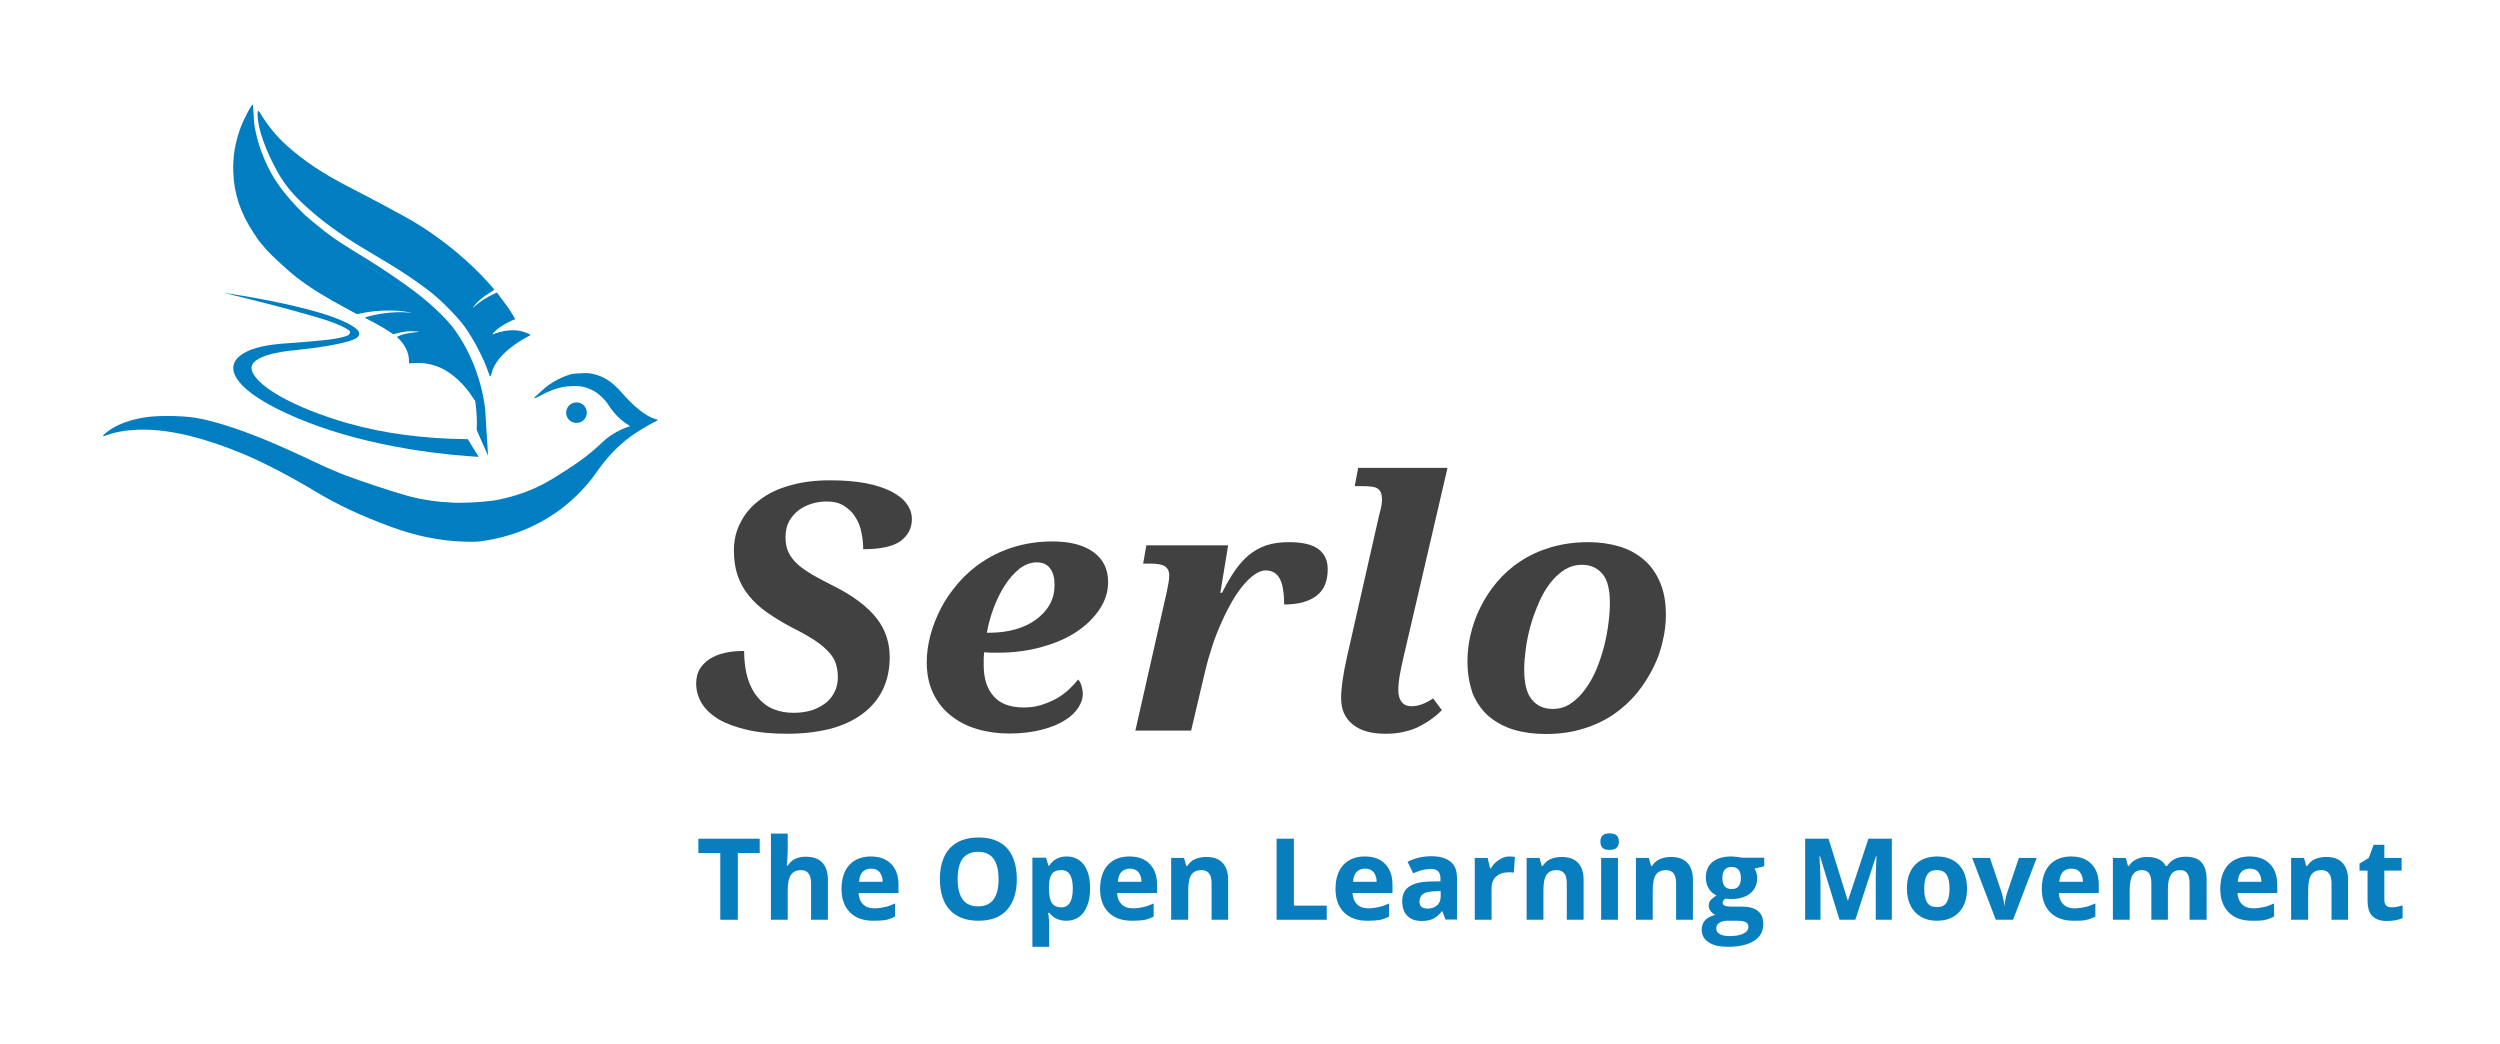 <?xml version="1.0" encoding="UTF-8" standalone="no"?>
<!-- Generator: Adobe Illustrator 19.0.0, SVG Export Plug-In . SVG Version: 6.00 Build 0)  -->

<svg
   xmlns:dc="http://purl.org/dc/elements/1.1/"
   xmlns:cc="http://creativecommons.org/ns#"
   xmlns:rdf="http://www.w3.org/1999/02/22-rdf-syntax-ns#"
   xmlns:svg="http://www.w3.org/2000/svg"
   xmlns="http://www.w3.org/2000/svg"
   xmlns:sodipodi="http://sodipodi.sourceforge.net/DTD/sodipodi-0.dtd"
   xmlns:inkscape="http://www.inkscape.org/namespaces/inkscape"
   version="1.1"
   id="Layer_1"
   x="0px"
   y="0px"
   viewBox="241 10.9 1026.844 428.883"
   xml:space="preserve"
   inkscape:version="0.48.4 r9939"
   width="100%"
   height="100%"
   sodipodi:docname="serlo_logo_w_slogan.svg"><defs
     id="defs3226" /><sodipodi:namedview
     pagecolor="#ffffff"
     bordercolor="#666666"
     borderopacity="1"
     objecttolerance="10"
     gridtolerance="10"
     guidetolerance="10"
     inkscape:pageopacity="0"
     inkscape:pageshadow="2"
     inkscape:window-width="1920"
     inkscape:window-height="1028"
     id="namedview3224"
     showgrid="false"
     showguides="true"
     inkscape:guide-bbox="true"
     fit-margin-top="40"
     fit-margin-left="40"
     fit-margin-right="40"
     fit-margin-bottom="40"
     inkscape:zoom="0.86445013"
     inkscape:cx="551.34286"
     inkscape:cy="483.07109"
     inkscape:window-x="0"
     inkscape:window-y="0"
     inkscape:window-maximized="1"
     inkscape:current-layer="Layer_1" /><style
     type="text/css"
     id="style3168">
	.st0{enable-background:new    ;}
	.st1{fill:#414141;}
	.st2{fill:#097EBE;}
</style><g
     id="XMLID_44_"
     class="st0"
     style="enable-background:new"
     transform="translate(248.044,150.683)"><path
       id="XMLID_54_"
       class="st1"
       d="m 316.4,161.6 c -6.3,0 -11.8,-0.5 -16.5,-1.6 -4.7,-1.1 -8.6,-2.5 -11.7,-4.3 -3.1,-1.9 -5.5,-4.1 -7,-6.6 -1.5,-2.5 -2.3,-5.2 -2.3,-8.2 0,-2.2 0.5,-4.2 1.4,-5.8 1,-1.6 2.3,-3 4.1,-4.2 1.8,-1.1 3.8,-2 6.2,-2.5 2.4,-0.6 5.1,-0.8 8,-0.8 0,4.3 0.5,8.1 1.5,11.3 1,3.2 2.4,5.8 4.2,7.9 1.8,2.1 3.9,3.7 6.4,4.7 2.5,1 5.2,1.5 8.2,1.5 2.9,0 5.4,-0.4 7.7,-1.1 2.2,-0.8 4.1,-1.8 5.7,-3.1 1.6,-1.3 2.7,-2.8 3.6,-4.7 0.8,-1.8 1.2,-3.7 1.2,-5.7 0,-2 -0.3,-3.8 -0.8,-5.5 -0.5,-1.7 -1.5,-3.3 -2.9,-4.8 -1.4,-1.6 -3.3,-3.2 -5.7,-4.8 -2.4,-1.6 -5.6,-3.4 -9.4,-5.3 -4,-2.1 -7.4,-4.2 -10.4,-6.3 -3,-2.1 -5.5,-4.5 -7.5,-7 -2,-2.5 -3.5,-5.2 -4.5,-8.2 -1,-3 -1.5,-6.3 -1.5,-10.1 0,-4.3 0.9,-8.2 2.8,-11.7 1.8,-3.6 4.4,-6.6 7.9,-9.2 3.4,-2.6 7.5,-4.6 12.4,-5.9 4.8,-1.4 10.3,-2.1 16.3,-2.1 5.6,0 10.6,0.4 14.8,1.2 4.2,0.8 7.7,2 10.5,3.4 2.8,1.5 4.9,3.1 6.3,5.1 1.4,1.9 2.1,4 2.1,6.2 0,3.8 -1.6,6.8 -4.7,9.1 -3.1,2.2 -8.2,3.3 -15.3,3.3 0,-2.2 -0.2,-4.4 -0.7,-6.7 -0.4,-2.3 -1.2,-4.4 -2.4,-6.3 -1.1,-1.9 -2.7,-3.5 -4.6,-4.7 -1.9,-1.3 -4.4,-1.9 -7.4,-1.9 -2,0 -4,0.3 -6,0.9 -2,0.6 -3.8,1.5 -5.4,2.7 -1.6,1.2 -2.9,2.7 -3.9,4.5 -1,1.8 -1.5,4 -1.5,6.5 0,2.5 0.4,4.6 1.3,6.4 0.8,1.7 2.1,3.4 3.8,4.9 1.7,1.5 3.8,2.9 6.3,4.4 2.5,1.4 5.5,3 8.9,4.7 7.7,3.9 13.3,8.2 17,12.8 3.7,4.7 5.5,10.1 5.5,16.2 0,5 -1,9.5 -2.9,13.4 -1.9,3.9 -4.7,7.2 -8.4,9.9 -3.6,2.7 -8,4.7 -13.2,6.1 -5.3,1.3 -11.1,2 -17.5,2 z"
       inkscape:connector-curvature="0"
       style="fill:#414141" /><path
       id="XMLID_51_"
       class="st1"
       d="m 413.5,150.8 c 2.5,0 4.8,-0.3 7.1,-1 2.2,-0.7 4.3,-1.6 6.2,-2.6 1.9,-1.1 3.6,-2.3 5.1,-3.7 1.5,-1.4 2.8,-2.8 3.9,-4.2 0.6,0.7 1.1,1.6 1.4,2.7 0.3,1.1 0.5,2.2 0.5,3.4 0,1.7 -0.6,3.5 -1.8,5.4 -1.2,1.9 -3,3.7 -5.5,5.2 -2.4,1.6 -5.6,2.9 -9.4,3.9 -3.8,1 -8.3,1.6 -13.5,1.6 -4.6,0 -9,-0.6 -13.1,-1.8 -4.1,-1.2 -7.7,-3 -10.8,-5.5 -3.1,-2.4 -5.5,-5.4 -7.3,-9.1 -1.8,-3.7 -2.7,-8 -2.7,-12.9 0,-3.5 0.5,-7.2 1.5,-11 1,-3.8 2.5,-7.6 4.4,-11.3 1.9,-3.7 4.4,-7.1 7.3,-10.5 2.9,-3.3 6.2,-6.2 10.1,-8.7 3.8,-2.5 8.1,-4.5 12.8,-5.9 4.7,-1.4 9.9,-2.2 15.5,-2.2 7.3,0 12.9,1.5 16.9,4.4 4,2.9 6,7 6,12.3 0,3.8 -1.1,7.5 -3.4,11 -2.3,3.5 -5.4,6.6 -9.4,9.3 -4,2.7 -8.8,4.8 -14.3,6.3 -5.5,1.6 -11.6,2.4 -18.1,2.4 -0.8,0 -1.8,0 -2.8,0 -1,0 -2,-0.1 -2.9,-0.2 -0.1,0.9 -0.2,1.9 -0.2,2.8 0,0.9 0,1.8 0,2.6 0,5.5 1.4,9.7 4.1,12.7 2.7,3.1 6.8,4.6 12.4,4.6 z m 5.3,-59.6 c -2.5,0 -4.8,0.9 -7.1,2.6 -2.2,1.8 -4.2,4 -6,6.8 -1.8,2.8 -3.3,5.9 -4.6,9.3 -1.3,3.5 -2.2,6.8 -2.8,10.2 h 1.3 c 3.8,0 7.3,-0.5 10.5,-1.4 3.2,-0.9 6.1,-2.3 8.4,-4 2.4,-1.8 4.3,-3.8 5.6,-6.2 1.4,-2.4 2,-5.1 2,-8.1 0,-2.9 -0.6,-5.2 -1.9,-6.8 -1.2,-1.6 -3,-2.4 -5.4,-2.4 z"
       inkscape:connector-curvature="0"
       style="fill:#414141" /><path
       id="XMLID_49_"
       class="st1"
       d="m 473.2,96.6 c 0,-1.8 -0.6,-3 -1.8,-3.8 -1.3,-0.8 -3.3,-1.1 -6.2,-1.1 h -2.7 l 1.3,-7.5 h 33.6 l -3.2,19.5 h 0.7 c 1.7,-3.4 3.5,-6.5 5.2,-9 1.8,-2.6 3.7,-4.7 5.8,-6.5 2.1,-1.7 4.5,-3.1 7.2,-4 2.7,-0.9 5.8,-1.3 9.3,-1.3 5.4,0 9.4,0.9 12,2.8 2.6,1.9 3.9,4.7 3.9,8.3 0,4.9 -1.5,8.6 -4.6,10.9 -3.1,2.4 -7.5,3.6 -13.3,3.6 0,-2.2 -0.1,-4 -0.4,-5.8 -0.2,-1.7 -0.6,-3.2 -1.2,-4.4 -0.6,-1.2 -1.3,-2.1 -2.3,-2.8 -1,-0.6 -2.2,-1 -3.6,-1 -1.4,0 -2.9,0.5 -4.5,1.6 -1.6,1.1 -3.2,2.6 -4.8,4.5 -1.6,1.9 -3.1,4.1 -4.6,6.7 -1.5,2.6 -3,5.5 -4.3,8.5 -1.4,3.1 -2.7,6.3 -3.8,9.7 -1.1,3.4 -2.1,6.8 -2.9,10.2 l -5.8,24.6 h -22.9 l 12.9,-57 c 0.2,-0.8 0.3,-1.8 0.6,-3.1 0.3,-1.5 0.4,-2.6 0.4,-3.6 z"
       inkscape:connector-curvature="0"
       style="fill:#414141" /><path
       id="XMLID_48_"
       class="st1"
       d="m 572.6,150.3 c 1.6,0 3,-0.3 4.4,-0.8 1.3,-0.5 2.9,-1.3 4.6,-2.4 l 3.6,4.8 c -1.2,1.2 -2.5,2.4 -4.1,3.5 -1.5,1.2 -3.3,2.2 -5.2,3.2 -1.9,1 -4,1.7 -6.3,2.2 -2.3,0.6 -4.9,0.8 -7.7,0.8 -5.8,0 -10.3,-1.3 -13.4,-3.9 -3.1,-2.5 -4.7,-6.1 -4.7,-10.7 0,-4.1 0.8,-9.7 2.4,-16.9 l 13.2,-58.2 c 0.2,-0.6 0.3,-1.2 0.5,-1.9 0.1,-0.6 0.3,-1.2 0.4,-1.8 0.1,-0.6 0.2,-1.1 0.2,-1.5 0,-0.4 0.1,-0.7 0.1,-0.9 0,-1.3 -0.1,-2.3 -0.4,-3.1 -0.3,-0.8 -0.8,-1.4 -1.4,-1.8 -0.6,-0.4 -1.5,-0.7 -2.5,-0.8 -1,-0.1 -2.3,-0.2 -3.7,-0.2 h -3.2 l 1.4,-7.5 h 36.7 l -18.1,77.9 c -0.6,2.6 -1.1,5 -1.5,7.2 -0.4,2.2 -0.6,4.3 -0.6,6.3 0,2.1 0.5,3.7 1.4,4.8 0.9,1.1 2.2,1.7 3.9,1.7 z"
       inkscape:connector-curvature="0"
       style="fill:#414141" /><path
       id="XMLID_45_"
       class="st1"
       d="m 595.7,131.8 c 0,-3.6 0.4,-7.2 1.3,-11 0.9,-3.8 2.2,-7.5 4,-11.1 1.8,-3.7 4.1,-7.2 6.8,-10.4 2.7,-3.2 5.9,-6.1 9.6,-8.5 3.7,-2.5 7.9,-4.4 12.6,-5.8 4.7,-1.4 9.9,-2.1 15.5,-2.1 4.3,0 8.5,0.6 12.3,1.7 3.9,1.1 7.2,2.9 10.1,5.3 2.9,2.4 5.2,5.5 6.8,9.3 1.7,3.8 2.5,8.3 2.5,13.6 0,3.4 -0.4,7 -1.3,10.7 -0.8,3.8 -2.1,7.4 -3.9,11 -1.8,3.6 -4,7.1 -6.7,10.4 -2.7,3.3 -5.9,6.2 -9.5,8.7 -3.7,2.5 -7.8,4.5 -12.5,5.9 -4.7,1.5 -9.8,2.2 -15.6,2.2 -4.7,0 -9.1,-0.6 -13.1,-1.8 -3.9,-1.2 -7.3,-3.1 -10.2,-5.5 -2.8,-2.5 -5,-5.6 -6.6,-9.4 -1.3,-3.9 -2.1,-8.2 -2.1,-13.2 z m 35,19.6 c 2.7,0 5.2,-0.7 7.4,-2.2 2.2,-1.5 4.2,-3.4 5.9,-5.8 1.8,-2.4 3.3,-5.1 4.6,-8.1 1.3,-3.1 2.3,-6.2 3.2,-9.5 0.8,-3.2 1.4,-6.4 1.8,-9.5 0.4,-3.1 0.6,-6 0.6,-8.4 0,-5.6 -1,-9.6 -3.1,-12 -2.1,-2.5 -4.9,-3.7 -8.4,-3.7 -2.6,0 -4.9,0.7 -7.1,2 -2.2,1.4 -4.2,3.3 -5.9,5.5 -1.8,2.3 -3.3,4.9 -4.6,7.9 -1.3,3 -2.5,6.1 -3.4,9.3 -0.9,3.2 -1.6,6.4 -2,9.5 -0.4,3.1 -0.7,6 -0.7,8.7 0,5.7 1,9.9 3.1,12.4 2.1,2.6 4.9,3.9 8.6,3.9 z"
       inkscape:connector-curvature="0"
       style="fill:#414141" /></g><g
     id="g3176"
     transform="translate(248.044,150.683)"><path
       class="st2"
       d="m 295.9,238 h -7.1 v -27.4 h -9 v -5.9 H 305 v 5.9 h -9 V 238 z"
       id="path3178"
       inkscape:connector-curvature="0"
       style="fill:#097ebe" /><path
       class="st2"
       d="m 333,238 h -6.9 v -14.9 c 0,-3.7 -1.4,-5.5 -4.1,-5.5 -1.9,0 -3.3,0.7 -4.2,2 -0.9,1.3 -1.3,3.5 -1.3,6.4 v 12 h -6.9 v -35.4 h 6.9 v 7.2 c 0,0.6 -0.1,1.9 -0.2,4 l -0.2,2 h 0.4 c 1.5,-2.5 4,-3.7 7.4,-3.7 3,0 5.3,0.8 6.8,2.4 1.5,1.6 2.3,3.9 2.3,6.9 V 238 z"
       id="path3180"
       inkscape:connector-curvature="0"
       style="fill:#097ebe" /><path
       class="st2"
       d="m 351.7,238.4 c -4.1,0 -7.3,-1.1 -9.6,-3.4 -2.3,-2.3 -3.5,-5.5 -3.5,-9.6 0,-4.3 1.1,-7.6 3.2,-9.9 2.1,-2.3 5.1,-3.5 8.8,-3.5 3.6,0 6.4,1 8.4,3.1 2,2 3,4.9 3,8.5 v 3.4 h -16.4 c 0.1,2 0.7,3.5 1.8,4.6 1.1,1.1 2.6,1.7 4.6,1.7 1.5,0 3,-0.2 4.3,-0.5 1.4,-0.3 2.8,-0.8 4.3,-1.5 v 5.4 c -1.2,0.6 -2.5,1.1 -3.9,1.4 -1.3,0.2 -3,0.3 -5,0.3 z m -1,-21.4 c -1.5,0 -2.6,0.5 -3.5,1.4 -0.8,0.9 -1.3,2.3 -1.4,4 h 9.7 c 0,-1.7 -0.5,-3 -1.3,-4 -0.9,-1 -2,-1.4 -3.5,-1.4 z"
       id="path3182"
       inkscape:connector-curvature="0"
       style="fill:#097ebe" /><path
       class="st2"
       d="m 410.6,221.3 c 0,5.5 -1.4,9.7 -4.1,12.7 -2.7,3 -6.6,4.4 -11.7,4.4 -5.1,0 -9,-1.5 -11.7,-4.4 -2.7,-2.9 -4.1,-7.2 -4.1,-12.7 0,-5.5 1.4,-9.8 4.1,-12.7 2.7,-2.9 6.7,-4.4 11.8,-4.4 5.1,0 9,1.5 11.7,4.4 2.6,2.9 4,7.2 4,12.7 z m -24.3,0 c 0,3.7 0.7,6.5 2.1,8.4 1.4,1.9 3.5,2.8 6.3,2.8 5.6,0 8.4,-3.7 8.4,-11.2 0,-7.5 -2.8,-11.2 -8.4,-11.2 -2.8,0 -4.9,0.9 -6.4,2.8 -1.3,1.9 -2,4.7 -2,8.4 z"
       id="path3184"
       inkscape:connector-curvature="0"
       style="fill:#097ebe" /><path
       class="st2"
       d="m 430.9,238.4 c -3,0 -5.3,-1.1 -7,-3.3 h -0.4 c 0.2,2.1 0.4,3.4 0.4,3.7 v 10.3 H 417 v -36.6 h 5.6 l 1,3.3 h 0.3 c 1.6,-2.5 4,-3.8 7.2,-3.8 3,0 5.4,1.2 7.1,3.5 1.7,2.3 2.5,5.5 2.5,9.7 0,2.7 -0.4,5.1 -1.2,7.1 -0.8,2 -1.9,3.5 -3.4,4.6 -1.5,1 -3.2,1.5 -5.2,1.5 z m -2.1,-20.8 c -1.7,0 -3,0.5 -3.8,1.6 -0.8,1.1 -1.2,2.8 -1.2,5.2 v 0.8 c 0,2.7 0.4,4.7 1.2,5.9 0.8,1.2 2.1,1.8 3.9,1.8 3.1,0 4.7,-2.6 4.7,-7.7 0,-2.5 -0.4,-4.4 -1.1,-5.6 -0.8,-1.4 -2,-2 -3.7,-2 z"
       id="path3186"
       inkscape:connector-curvature="0"
       style="fill:#097ebe" /><path
       class="st2"
       d="m 457.9,238.4 c -4.1,0 -7.3,-1.1 -9.6,-3.4 -2.3,-2.3 -3.5,-5.5 -3.5,-9.6 0,-4.3 1.1,-7.6 3.2,-9.9 2.1,-2.3 5.1,-3.5 8.8,-3.5 3.6,0 6.4,1 8.4,3.1 2,2 3,4.9 3,8.5 v 3.4 h -16.4 c 0.1,2 0.7,3.5 1.8,4.6 1.1,1.1 2.6,1.7 4.6,1.7 1.5,0 3,-0.2 4.3,-0.5 1.4,-0.3 2.8,-0.8 4.3,-1.5 v 5.4 c -1.2,0.6 -2.5,1.1 -3.9,1.4 -1.3,0.2 -3,0.3 -5,0.3 z M 457,217 c -1.5,0 -2.6,0.5 -3.5,1.4 -0.8,0.9 -1.3,2.3 -1.4,4 h 9.7 c 0,-1.7 -0.5,-3 -1.3,-4 -0.9,-1 -2.1,-1.4 -3.5,-1.4 z"
       id="path3188"
       inkscape:connector-curvature="0"
       style="fill:#097ebe" /><path
       class="st2"
       d="m 497.5,238 h -6.9 v -14.9 c 0,-1.8 -0.3,-3.2 -1,-4.1 -0.7,-0.9 -1.7,-1.4 -3.1,-1.4 -1.9,0 -3.3,0.6 -4.2,1.9 -0.9,1.3 -1.3,3.4 -1.3,6.5 v 12 h -7 v -25.4 h 5.3 l 0.9,3.3 h 0.4 c 0.8,-1.2 1.8,-2.2 3.2,-2.8 1.4,-0.6 2.9,-0.9 4.6,-0.9 3,0 5.2,0.8 6.7,2.4 1.5,1.6 2.3,3.9 2.3,6.9 V 238 z"
       id="path3190"
       inkscape:connector-curvature="0"
       style="fill:#097ebe" /><path
       class="st2"
       d="m 517.3,238 v -33.3 h 7.1 v 27.5 h 13.5 v 5.8 h -20.6 z"
       id="path3192"
       inkscape:connector-curvature="0"
       style="fill:#097ebe" /><path
       class="st2"
       d="m 554.6,238.4 c -4.1,0 -7.3,-1.1 -9.6,-3.4 -2.3,-2.3 -3.5,-5.5 -3.5,-9.6 0,-4.3 1.1,-7.6 3.2,-9.9 2.1,-2.3 5.1,-3.5 8.8,-3.5 3.6,0 6.4,1 8.4,3.1 2,2 3,4.9 3,8.5 v 3.4 h -16.4 c 0.1,2 0.7,3.5 1.8,4.6 1.1,1.1 2.6,1.7 4.6,1.7 1.5,0 3,-0.2 4.3,-0.5 1.4,-0.3 2.8,-0.8 4.3,-1.5 v 5.4 c -1.2,0.6 -2.5,1.1 -3.9,1.4 -1.4,0.2 -3.1,0.3 -5,0.3 z m -1,-21.4 c -1.5,0 -2.6,0.5 -3.5,1.4 -0.8,0.9 -1.3,2.3 -1.4,4 h 9.7 c 0,-1.7 -0.5,-3 -1.3,-4 -0.9,-1 -2,-1.4 -3.5,-1.4 z"
       id="path3194"
       inkscape:connector-curvature="0"
       style="fill:#097ebe" /><path
       class="st2"
       d="m 586.7,238 -1.3,-3.5 h -0.2 c -1.2,1.5 -2.4,2.5 -3.6,3.1 -1.2,0.6 -2.8,0.9 -4.8,0.9 -2.4,0 -4.4,-0.7 -5.8,-2.1 -1.4,-1.4 -2.1,-3.4 -2.1,-6 0,-2.7 0.9,-4.7 2.8,-6 1.9,-1.3 4.7,-2 8.5,-2.1 l 4.4,-0.1 V 221 c 0,-2.6 -1.3,-3.9 -4,-3.9 -2,0 -4.4,0.6 -7.2,1.8 l -2.3,-4.7 c 2.9,-1.5 6.2,-2.3 9.7,-2.3 3.4,0 6,0.7 7.9,2.2 1.9,1.5 2.7,3.7 2.7,6.8 v 17 h -4.7 z m -2,-11.8 -2.7,0.1 c -2,0.1 -3.5,0.4 -4.5,1.1 -1,0.7 -1.5,1.7 -1.5,3.1 0,2 1.1,2.9 3.4,2.9 1.6,0 2.9,-0.5 3.9,-1.4 1,-0.9 1.4,-2.2 1.4,-3.7 v -2.1 z"
       id="path3196"
       inkscape:connector-curvature="0"
       style="fill:#097ebe" /><path
       class="st2"
       d="m 612.9,212 c 0.9,0 1.7,0.1 2.3,0.2 l -0.5,6.5 c -0.6,-0.2 -1.2,-0.2 -2,-0.2 -2.2,0 -3.9,0.6 -5.2,1.7 -1.2,1.1 -1.9,2.7 -1.9,4.8 v 13 h -6.9 v -25.4 h 5.3 l 1,4.3 h 0.3 c 0.8,-1.4 1.9,-2.6 3.2,-3.4 1.4,-1 2.9,-1.5 4.4,-1.5 z"
       id="path3198"
       inkscape:connector-curvature="0"
       style="fill:#097ebe" /><path
       class="st2"
       d="m 643.4,238 h -6.9 v -14.9 c 0,-1.8 -0.3,-3.2 -1,-4.1 -0.7,-0.9 -1.7,-1.4 -3.1,-1.4 -1.9,0 -3.3,0.6 -4.2,1.9 -0.9,1.3 -1.3,3.4 -1.3,6.5 v 12 H 620 v -25.4 h 5.3 l 0.9,3.3 h 0.4 c 0.8,-1.2 1.8,-2.2 3.2,-2.8 1.4,-0.6 2.9,-0.9 4.6,-0.9 3,0 5.2,0.8 6.7,2.4 1.5,1.6 2.3,3.9 2.3,6.9 V 238 z"
       id="path3200"
       inkscape:connector-curvature="0"
       style="fill:#097ebe" /><path
       class="st2"
       d="m 650.3,205.9 c 0,-2.3 1.3,-3.4 3.8,-3.4 2.5,0 3.8,1.1 3.8,3.4 0,1.1 -0.3,1.9 -0.9,2.5 -0.6,0.6 -1.6,0.9 -2.8,0.9 -2.7,0.1 -3.9,-1.1 -3.9,-3.4 z m 7.2,32.1 h -6.9 v -25.4 h 6.9 V 238 z"
       id="path3202"
       inkscape:connector-curvature="0"
       style="fill:#097ebe" /><path
       class="st2"
       d="m 688.3,238 h -6.9 v -14.9 c 0,-1.8 -0.3,-3.2 -1,-4.1 -0.7,-0.9 -1.7,-1.4 -3.1,-1.4 -1.9,0 -3.3,0.6 -4.2,1.9 -0.9,1.3 -1.3,3.4 -1.3,6.5 v 12 h -6.9 v -25.4 h 5.3 l 0.9,3.3 h 0.4 c 0.8,-1.2 1.8,-2.2 3.2,-2.8 1.4,-0.6 2.9,-0.9 4.6,-0.9 3,0 5.2,0.8 6.7,2.4 1.5,1.6 2.3,3.9 2.3,6.9 V 238 z"
       id="path3204"
       inkscape:connector-curvature="0"
       style="fill:#097ebe" /><path
       class="st2"
       d="m 717.6,212.5 v 3.5 l -4,1 c 0.7,1.1 1.1,2.4 1.1,3.8 0,2.7 -1,4.9 -2.9,6.4 -1.9,1.5 -4.5,2.3 -7.9,2.3 l -1.3,-0.1 -1,-0.1 c -0.7,0.5 -1.1,1.2 -1.1,1.8 0,1 1.3,1.5 3.8,1.5 h 4.3 c 2.8,0 4.9,0.6 6.4,1.8 1.5,1.2 2.2,3 2.2,5.3 0,3 -1.2,5.3 -3.7,6.9 -2.5,1.6 -6,2.5 -10.7,2.5 -3.6,0 -6.3,-0.6 -8.1,-1.9 -1.9,-1.2 -2.8,-3 -2.8,-5.2 0,-1.5 0.5,-2.8 1.4,-3.8 0.9,-1 2.4,-1.8 4.2,-2.2 -0.7,-0.3 -1.3,-0.8 -1.9,-1.5 -0.5,-0.7 -0.8,-1.4 -0.8,-2.2 0,-1 0.3,-1.8 0.8,-2.4 0.6,-0.6 1.4,-1.3 2.4,-1.9 -1.3,-0.6 -2.4,-1.5 -3.2,-2.8 -0.8,-1.3 -1.2,-2.8 -1.2,-4.5 0,-2.8 0.9,-4.9 2.7,-6.4 1.8,-1.5 4.4,-2.3 7.7,-2.3 0.7,0 1.6,0.1 2.5,0.2 0.9,0.1 1.6,0.2 1.9,0.3 h 9.2 z m -19.7,29.1 c 0,1 0.5,1.7 1.4,2.3 0.9,0.5 2.2,0.8 3.9,0.8 2.5,0 4.4,-0.3 5.8,-1 1.4,-0.7 2.1,-1.6 2.1,-2.8 0,-1 -0.4,-1.6 -1.3,-2 -0.8,-0.4 -2.1,-0.5 -3.9,-0.5 h -3.6 c -1.3,0 -2.3,0.3 -3.2,0.9 -0.9,0.6 -1.2,1.3 -1.2,2.3 z m 2.5,-20.7 c 0,1.4 0.3,2.5 0.9,3.3 0.6,0.8 1.6,1.2 2.9,1.2 1.3,0 2.3,-0.4 2.9,-1.2 0.6,-0.8 0.9,-1.9 0.9,-3.3 0,-3.1 -1.3,-4.6 -3.8,-4.6 -2.5,0 -3.8,1.5 -3.8,4.6 z"
       id="path3206"
       inkscape:connector-curvature="0"
       style="fill:#097ebe" /><path
       class="st2"
       d="m 748.5,238 -8,-26.1 h -0.2 c 0.3,5.3 0.4,8.9 0.4,10.6 V 238 h -6.3 v -33.3 h 9.6 l 7.9,25.4 h 0.1 l 8.4,-25.4 H 770 V 238 h -6.6 v -15.8 c 0,-0.7 0,-1.6 0,-2.6 0,-1 0.1,-3.6 0.3,-7.7 h -0.2 L 755,238 h -6.5 z"
       id="path3208"
       inkscape:connector-curvature="0"
       style="fill:#097ebe" /><path
       class="st2"
       d="m 800.9,225.2 c 0,4.1 -1.1,7.4 -3.3,9.7 -2.2,2.3 -5.2,3.5 -9.1,3.5 -2.4,0 -4.6,-0.5 -6.5,-1.6 -1.9,-1.1 -3.3,-2.6 -4.3,-4.6 -1,-2 -1.5,-4.3 -1.5,-7 0,-4.2 1.1,-7.4 3.3,-9.7 2.2,-2.3 5.2,-3.5 9.2,-3.5 2.4,0 4.6,0.5 6.5,1.6 1.9,1.1 3.3,2.6 4.3,4.6 0.9,2 1.4,4.3 1.4,7 z m -17.6,0 c 0,2.5 0.4,4.4 1.2,5.7 0.8,1.3 2.2,1.9 4,1.9 1.9,0 3.2,-0.6 4,-1.9 0.8,-1.3 1.2,-3.2 1.2,-5.7 0,-2.5 -0.4,-4.4 -1.2,-5.7 -0.8,-1.3 -2.2,-1.9 -4,-1.9 -1.9,0 -3.2,0.6 -4,1.9 -0.8,1.3 -1.2,3.2 -1.2,5.7 z"
       id="path3210"
       inkscape:connector-curvature="0"
       style="fill:#097ebe" /><path
       class="st2"
       d="M 812.7,238 803,212.6 h 7.3 l 4.9,14.5 c 0.5,1.8 0.9,3.6 1,5.2 h 0.1 c 0.1,-1.5 0.4,-3.2 1,-5.2 l 4.9,-14.5 h 7.3 l -9.7,25.4 h -7.1 z"
       id="path3212"
       inkscape:connector-curvature="0"
       style="fill:#097ebe" /><path
       class="st2"
       d="m 844.7,238.4 c -4.1,0 -7.3,-1.1 -9.6,-3.4 -2.3,-2.3 -3.5,-5.5 -3.5,-9.6 0,-4.3 1.1,-7.6 3.2,-9.9 2.1,-2.3 5.1,-3.5 8.8,-3.5 3.6,0 6.4,1 8.4,3.1 2,2 3,4.9 3,8.5 v 3.4 h -16.4 c 0.1,2 0.7,3.5 1.8,4.6 1.1,1.1 2.6,1.7 4.6,1.7 1.5,0 3,-0.2 4.3,-0.5 1.4,-0.3 2.8,-0.8 4.3,-1.5 v 5.4 c -1.2,0.6 -2.5,1.1 -3.9,1.4 -1.4,0.3 -3,0.3 -5,0.3 z m -1,-21.4 c -1.5,0 -2.6,0.5 -3.5,1.4 -0.8,0.9 -1.3,2.3 -1.4,4 h 9.7 c 0,-1.7 -0.5,-3 -1.3,-4 -0.8,-1 -2,-1.4 -3.5,-1.4 z"
       id="path3214"
       inkscape:connector-curvature="0"
       style="fill:#097ebe" /><path
       class="st2"
       d="m 883.5,238 h -6.9 v -14.9 c 0,-1.8 -0.3,-3.2 -0.9,-4.1 -0.6,-0.9 -1.6,-1.4 -2.9,-1.4 -1.8,0 -3.1,0.7 -3.9,2 -0.8,1.3 -1.2,3.5 -1.2,6.4 v 12 h -6.9 v -25.4 h 5.3 l 0.9,3.3 h 0.4 c 0.7,-1.2 1.7,-2.1 3,-2.7 1.3,-0.7 2.8,-1 4.4,-1 3.8,0 6.4,1.2 7.7,3.7 h 0.6 c 0.7,-1.2 1.7,-2.1 3,-2.8 1.3,-0.7 2.8,-1 4.5,-1 2.9,0 5.1,0.7 6.5,2.2 1.4,1.5 2.2,3.9 2.2,7.1 V 238 h -7 v -14.9 c 0,-1.8 -0.3,-3.2 -0.9,-4.1 -0.6,-0.9 -1.6,-1.4 -2.9,-1.4 -1.7,0 -3,0.6 -3.8,1.8 -0.8,1.2 -1.3,3.1 -1.3,5.8 V 238 z"
       id="path3216"
       inkscape:connector-curvature="0"
       style="fill:#097ebe" /><path
       class="st2"
       d="m 918,238.4 c -4.1,0 -7.3,-1.1 -9.6,-3.4 -2.3,-2.3 -3.5,-5.5 -3.5,-9.6 0,-4.3 1.1,-7.6 3.2,-9.9 2.1,-2.3 5.1,-3.5 8.8,-3.5 3.6,0 6.4,1 8.4,3.1 2,2 3,4.9 3,8.5 V 227 H 912 c 0.1,2 0.7,3.5 1.8,4.6 1.1,1.1 2.6,1.7 4.6,1.7 1.5,0 3,-0.2 4.3,-0.5 1.4,-0.3 2.8,-0.8 4.3,-1.5 v 5.4 c -1.2,0.6 -2.5,1.1 -3.9,1.4 -1.4,0.3 -3.1,0.3 -5.1,0.3 z M 917,217 c -1.5,0 -2.6,0.5 -3.5,1.4 -0.8,0.9 -1.3,2.3 -1.4,4 h 9.7 c 0,-1.7 -0.5,-3 -1.3,-4 -0.8,-1 -2,-1.4 -3.5,-1.4 z"
       id="path3218"
       inkscape:connector-curvature="0"
       style="fill:#097ebe" /><path
       class="st2"
       d="m 957.5,238 h -6.9 v -14.9 c 0,-1.8 -0.3,-3.2 -1,-4.1 -0.7,-0.9 -1.7,-1.4 -3.1,-1.4 -1.9,0 -3.3,0.6 -4.2,1.9 -0.9,1.3 -1.3,3.4 -1.3,6.5 v 12 h -7 v -25.4 h 5.3 l 0.9,3.3 h 0.4 c 0.8,-1.2 1.8,-2.2 3.2,-2.8 1.4,-0.6 2.9,-0.9 4.6,-0.9 3,0 5.2,0.8 6.7,2.4 1.5,1.6 2.3,3.9 2.3,6.9 V 238 z"
       id="path3220"
       inkscape:connector-curvature="0"
       style="fill:#097ebe" /><path
       class="st2"
       d="m 975.4,232.9 c 1.2,0 2.7,-0.3 4.4,-0.8 v 5.2 c -1.7,0.8 -3.9,1.2 -6.4,1.2 -2.8,0 -4.8,-0.7 -6.1,-2.1 -1.3,-1.4 -1.9,-3.5 -1.9,-6.3 v -12.3 h -3.3 v -2.9 l 3.8,-2.3 2,-5.4 h 4.4 v 5.4 h 7.1 v 5.2 h -7.1 V 230 c 0,1 0.3,1.7 0.8,2.2 0.5,0.5 1.4,0.7 2.3,0.7 z"
       id="path3222"
       inkscape:connector-curvature="0"
       style="fill:#097ebe" /></g><g
     transform="matrix(0.498,0,0,0.498,245.235,47.565)"
     id="g3120"
     inkscape:export-filename="/home/serlo/Schreibtisch/Logo_Extremely High.png"
     inkscape:export-xdpi="1180.0291"
     inkscape:export-ydpi="1180.0291"><g
       id="g3140"><path
         style="fill:#007ec1"
         inkscape:connector-curvature="0"
         id="path3122"
         d="m 395.826,236.763 c -0.113,0 -0.258,-0.057 -0.357,-0.278 -0.113,-0.18 -0.656,-1.586 -1.244,-3.272 -3.785,-11.073 -11.857,-26.647 -19.244,-37.062 -5.301,-7.465 -18.145,-20.682 -26.945,-27.775 -12.609,-10.108 -28.797,-20.753 -52.443,-34.54 C 277.362,123.177 261.56,112.076 248.587,100.868 234.263,88.459 226.777,79.686 219.969,67.342 210.34,49.797 204.51,33.331 203.982,22.087 c -0.129,-2.529 -0.029,-3.729 0.271,-4.036 0.415,-0.457 1.108,0.308 2.643,2.872 5.065,8.529 12.802,17.953 20.717,25.118 14.259,12.917 30.461,23.717 52.492,34.983 17.774,9.072 44.019,23.173 52.034,27.888 19.953,11.831 40.428,27.975 56.215,44.271 3.285,3.371 9.945,10.773 10.658,11.823 0.029,0.05 0.029,0.093 0.014,0.171 -0.057,0.35 -1.07,1.144 -2.955,2.264 -6.131,3.601 -11.646,8.344 -14.404,12.416 -0.242,0.35 -0.371,0.558 -0.4,0.615 0.172,-0.043 1.059,-0.822 1.887,-1.571 3.959,-3.623 9.916,-7.431 15.889,-10.187 l 2.299,-1.043 0.029,0.028 3.271,4.322 c 4.658,6.137 7.602,10.366 9.859,14.174 0.887,1.536 1.914,3.364 1.928,3.436 0,0.15 -0.812,0.415 -1.113,0.472 -2.371,0.658 -9.258,4.386 -12.273,6.708 -2.914,2.25 -5.414,4.744 -5.43,5.251 0,0.021 0,0.036 0.016,0.043 l 0,0 c 0,0 0,0 0.014,0 0.242,0 1.471,-0.357 2.943,-0.893 4.172,-1.551 9.287,-2.464 14.016,-2.464 2.572,0 4.857,0.285 6.857,0.771 2.658,0.686 7.559,2.572 7.572,3.064 0,0.243 -2.229,1.45 -3.428,2.072 -6.23,3.272 -13.287,8.315 -17.959,12.823 -5.588,5.344 -9.373,11.216 -10.674,16.645 -0.431,1.898 -0.773,2.64 -1.144,2.64 z" /><path
         style="fill:#007ec1"
         inkscape:connector-curvature="0"
         id="path3124"
         d="m 393.939,302.028 -9.287,-21.009 c 1.486,-28.597 -8.043,-52.628 -16.301,-67.78 -4.9,-7.958 -10.402,-15.595 -16.402,-22.625 -8.123,-9.073 -17.838,-17.859 -28.91,-26.275 -8.674,-5.993 -21.125,-14.352 -31.327,-19.917 -0.149,-0.107 -16.366,-9.787 -31.203,-20.673 C 242.242,111.019 230.241,96.488 224.733,88.974 219.111,81.665 213.61,72.078 209.259,62.013 204.066,50.012 200.708,37.825 199.508,26.709 l 0.093,-0.014 c 0.043,0.185 3.893,22.974 17.517,45.956 6.443,10.366 15.38,21.039 26.539,31.711 l 0.042,-0.029 c 0.157,0.086 13.33,11.667 23.846,18.917 1.271,0.885 4.472,2.979 4.472,2.979 5.558,3.614 12.816,8.308 15.895,10.007 0.236,0.166 24.839,14.803 46.484,31.262 10.902,8.272 21.938,18.474 28.77,26.617 0.07,0.079 5.828,6.63 12.172,18.381 5.844,10.78 13.43,28.361 16.244,50.457 l 2.443,39.062 -0.086,0.013 z" /><path
         style="fill:#007ec1"
         inkscape:connector-curvature="0"
         id="path3126"
         d="m 383.225,256.537 0,0 c -0.258,0 -1.344,-1.507 -2.285,-3.028 l -0.086,-0.128 c -6.174,-9.887 -16.646,-19.439 -26.061,-23.718 -3.115,-1.436 -9.338,-3.187 -12.816,-3.614 -1.121,-0.171 -3.307,-0.293 -5.551,-0.293 -0.885,0 -1.715,0.021 -2.473,0.057 l -5.072,0.222 v -0.043 l -0.092,-2.943 c -0.242,-6.059 -3.344,-12.395 -8.521,-17.374 l -1.445,-1.494 0.059,-0.021 1.5,-0.642 c 2.908,-1.394 7.787,-2.515 12.717,-2.951 3.328,-0.264 3.734,-0.493 3.756,-0.579 -0.027,-0.093 -0.607,-0.286 -5.371,-0.393 -0.33,-0.015 -0.686,-0.021 -1.029,-0.021 -3.572,0 -7.328,0.564 -11.814,1.786 l -2.787,0.708 -0.014,-0.007 -3.172,-2.15 c -3.9,-2.601 -10.402,-6.351 -15.888,-9.129 -1.442,-0.722 -4.144,-2.186 -4.157,-2.408 -0.015,-0.486 7.243,-2.271 12.186,-3.058 5.301,-0.958 11.51,-1.465 17.023,-1.465 3.18,0 5.967,0.207 8.08,0.493 0.287,0.064 0.529,0.093 0.729,0.093 0.201,0 0.236,-0.05 0.236,-0.05 -0.135,-0.093 -1.766,-0.45 -3.979,-0.807 -4.537,-0.757 -9.516,-1.101 -14.789,-1.101 -7.758,0 -15.637,0.779 -22.774,2.293 l -3.385,0.765 v -0.015 l -7.051,-3.801 c -20.309,-10.951 -29.911,-16.866 -42.77,-26.574 -6.136,-4.693 -20.645,-17.988 -25.074,-22.996 -3.072,-3.557 -7.637,-9.101 -7.644,-9.529 -0.036,-0.086 -1.171,-1.829 -2.929,-4.479 -10.473,-15.724 -15.895,-31.855 -16.566,-49.313 -0.5,-13.159 1.45,-24.911 6.293,-37.905 2.229,-6.001 8.758,-18.388 9.73,-18.424 0.3,0 0.672,7.637 0.686,7.93 0.257,6.022 0.614,9.215 1.399,13.137 3.258,16.316 10.087,32.818 20.332,48.978 3.086,4.908 8.379,12.316 11.494,16.194 9.28,11.538 35.797,32.041 60.372,46.842 17.817,10.701 23.36,14.33 34.918,22.881 9.887,7.308 17.889,14.759 25.139,23.396 6.658,7.93 12.688,17.252 17.475,26.918 4.785,9.658 8.357,19.716 10.33,29.132 1.285,6.214 1.6,8.201 1.301,8.572 -0.061,0.042 -0.104,0.056 -0.16,0.056 l 0,0 z" /><path
         style="fill:#007ec1"
         inkscape:connector-curvature="0"
         id="path3128"
         d="m 386.295,303.187 h -0.084 c -10.416,-0.629 -31.705,-2.2 -57.357,-6.444 -30.947,-5.179 -58.979,-12.537 -83.289,-21.988 -9.852,-3.757 -24.196,-9.908 -36.669,-17.331 -15.359,-9.187 -23.731,-17.959 -24.938,-26.004 -0.472,-4.615 1.493,-8.586 5.815,-11.873 6.644,-5.079 17.066,-8.115 32.79,-9.615 0.179,-0.014 19.709,-1.3 34.483,-2.843 7.994,-0.735 14.13,-1.729 18.203,-3.029 0.771,-0.127 1.857,-0.478 2.886,-0.971 1.128,-0.601 1.8,-1.301 1.985,-2.107 0.172,-0.593 0.015,-1.222 -0.372,-1.794 -7.472,-5.829 -24.346,-10.529 -40.662,-15.044 -0.951,-0.322 -1.901,-0.557 -2.858,-0.857 -17.188,-4.822 -37.519,-9.787 -49.663,-12.83 -4.301,-1.065 -7.701,-1.878 -9.616,-2.357 l 0.014,-0.086 c 0.229,0.029 23.403,3.357 48.385,8.744 14.652,3.215 27.082,6.466 36.869,9.744 12.259,4.172 20.496,8.272 24.389,12.259 1.043,1.357 1.408,2.628 1.086,3.729 -0.443,1.6 -2.293,3.101 -5.487,4.286 -0.071,0.021 -0.15,0.036 -0.229,0.071 -0.036,0.014 -0.057,0.036 -0.114,0.057 -8.801,3.129 -24.868,5.951 -47.777,8.387 -0.085,0.014 -8.751,0.629 -17.402,2.701 -7.937,1.985 -17.502,5.508 -17.767,11.522 0,6.408 7.936,14.573 22.295,22.924 14.63,8.537 35.041,16.766 57.493,23.125 29.432,8.352 62.592,12.723 98.59,13.029 h 0.014 v 0.022 l 8.987,14.573 z" /><path
         style="fill:#007ec1"
         inkscape:connector-curvature="0"
         id="path3130"
         d="m 466.949,275.183 c -4.586,0 -8.33,-3.615 -8.5,-8.123 -0.188,-4.636 3.5,-8.586 8.186,-8.793 0.129,-0.014 0.229,-0.014 0.342,-0.014 4.602,0 8.346,3.585 8.488,8.143 0.113,2.264 -0.701,4.416 -2.258,6.08 -1.559,1.665 -3.658,2.601 -5.916,2.701 -0.113,0.006 -0.229,0.006 -0.342,0.006 z" /><path
         style="fill:#007ec1"
         inkscape:connector-curvature="0"
         id="path3132"
         d="m 381.324,373.238 c -1.615,0 -3.615,-0.043 -5.529,-0.093 -19.816,-0.394 -41.041,-4.579 -61.33,-12.081 -26.802,-9.959 -44.076,-18.073 -63.807,-29.933 -19.617,-11.801 -41.691,-23.252 -57.636,-29.989 -16.095,-6.758 -31.262,-11.873 -45.077,-15.28 -13.83,-3.408 -26.718,-5.129 -38.305,-5.129 -1.4,0 -2.808,0.015 -4.157,0.072 -10.409,0.363 -19.002,1.907 -26.26,4.607 -1.171,0.479 -2.229,0.736 -2.586,0.736 -0.072,0 -0.115,-0.008 -0.157,-0.037 -0.029,-0.02 -0.043,-0.057 -0.036,-0.113 0.021,-0.6 1.764,-2.243 4.422,-4.229 7.373,-5.458 18.996,-9.644 31.883,-11.401 4.036,-0.55 9.951,-0.9 16.688,-0.9 8.794,0 17.281,0.536 22.71,1.415 14.652,2.314 34.405,8.543 58.679,18.473 9.03,3.701 29.904,13.052 37.876,16.931 9.137,4.43 20.073,9.188 27.803,12.181 12.06,4.579 40.284,13.923 51.221,16.881 11.752,3.215 24.152,5.029 37.955,5.65 1.215,0.058 2.643,0.086 4.229,0.086 10.744,0 26.418,-1.208 32.246,-2.487 8.889,-1.921 12.402,-2.878 19.861,-5.436 12.072,-4.229 20.559,-8.602 36.289,-18.859 13.787,-8.958 19.846,-13.645 29.561,-22.731 3.873,-3.622 5.445,-4.858 9.916,-7.623 3.744,-2.293 8.088,-4.365 11.316,-5.393 l 2.17,-0.708 -1.471,-0.95 c -6.5,-3.915 -12.172,-9.687 -16.83,-17.073 -2.586,-4.015 -7.887,-9.022 -11.844,-11.095 -5.545,-2.921 -9.674,-3.979 -15.703,-3.979 -0.814,0 -1.672,0.029 -2.613,0.072 -8.602,0.4 -14.945,2.271 -25.133,7.58 -3.158,1.657 -4.857,2.536 -5.357,2.536 -0.086,0 -0.158,-0.042 -0.172,-0.1 -0.156,-0.386 1.258,-1.729 4.658,-4.865 2.385,-2.186 5.715,-4.979 7.473,-6.236 4.484,-3.158 11.273,-6.573 15.816,-8.008 3.484,-1.086 4.557,-1.208 10.43,-1.486 2.113,-0.107 3.4,-0.15 4.428,-0.15 2.357,0 3.602,0.229 5.459,0.636 9.271,2.128 15.943,6.501 23.846,15.509 10.102,11.615 20.402,19.745 27.531,21.674 0.787,0.214 2.271,0.657 2.271,0.857 0.016,0.257 -2.086,1.344 -3.199,1.886 -4.814,2.3 -14.604,8.294 -19.389,11.83 -10.5,7.674 -19.617,17.317 -28.646,30.325 -8.502,12.195 -21.26,24.653 -34.176,33.312 -17.473,11.709 -36.332,18.961 -57.664,22.261 -4.031,0.633 -5.888,0.854 -9.66,0.854 z" /></g></g></svg>